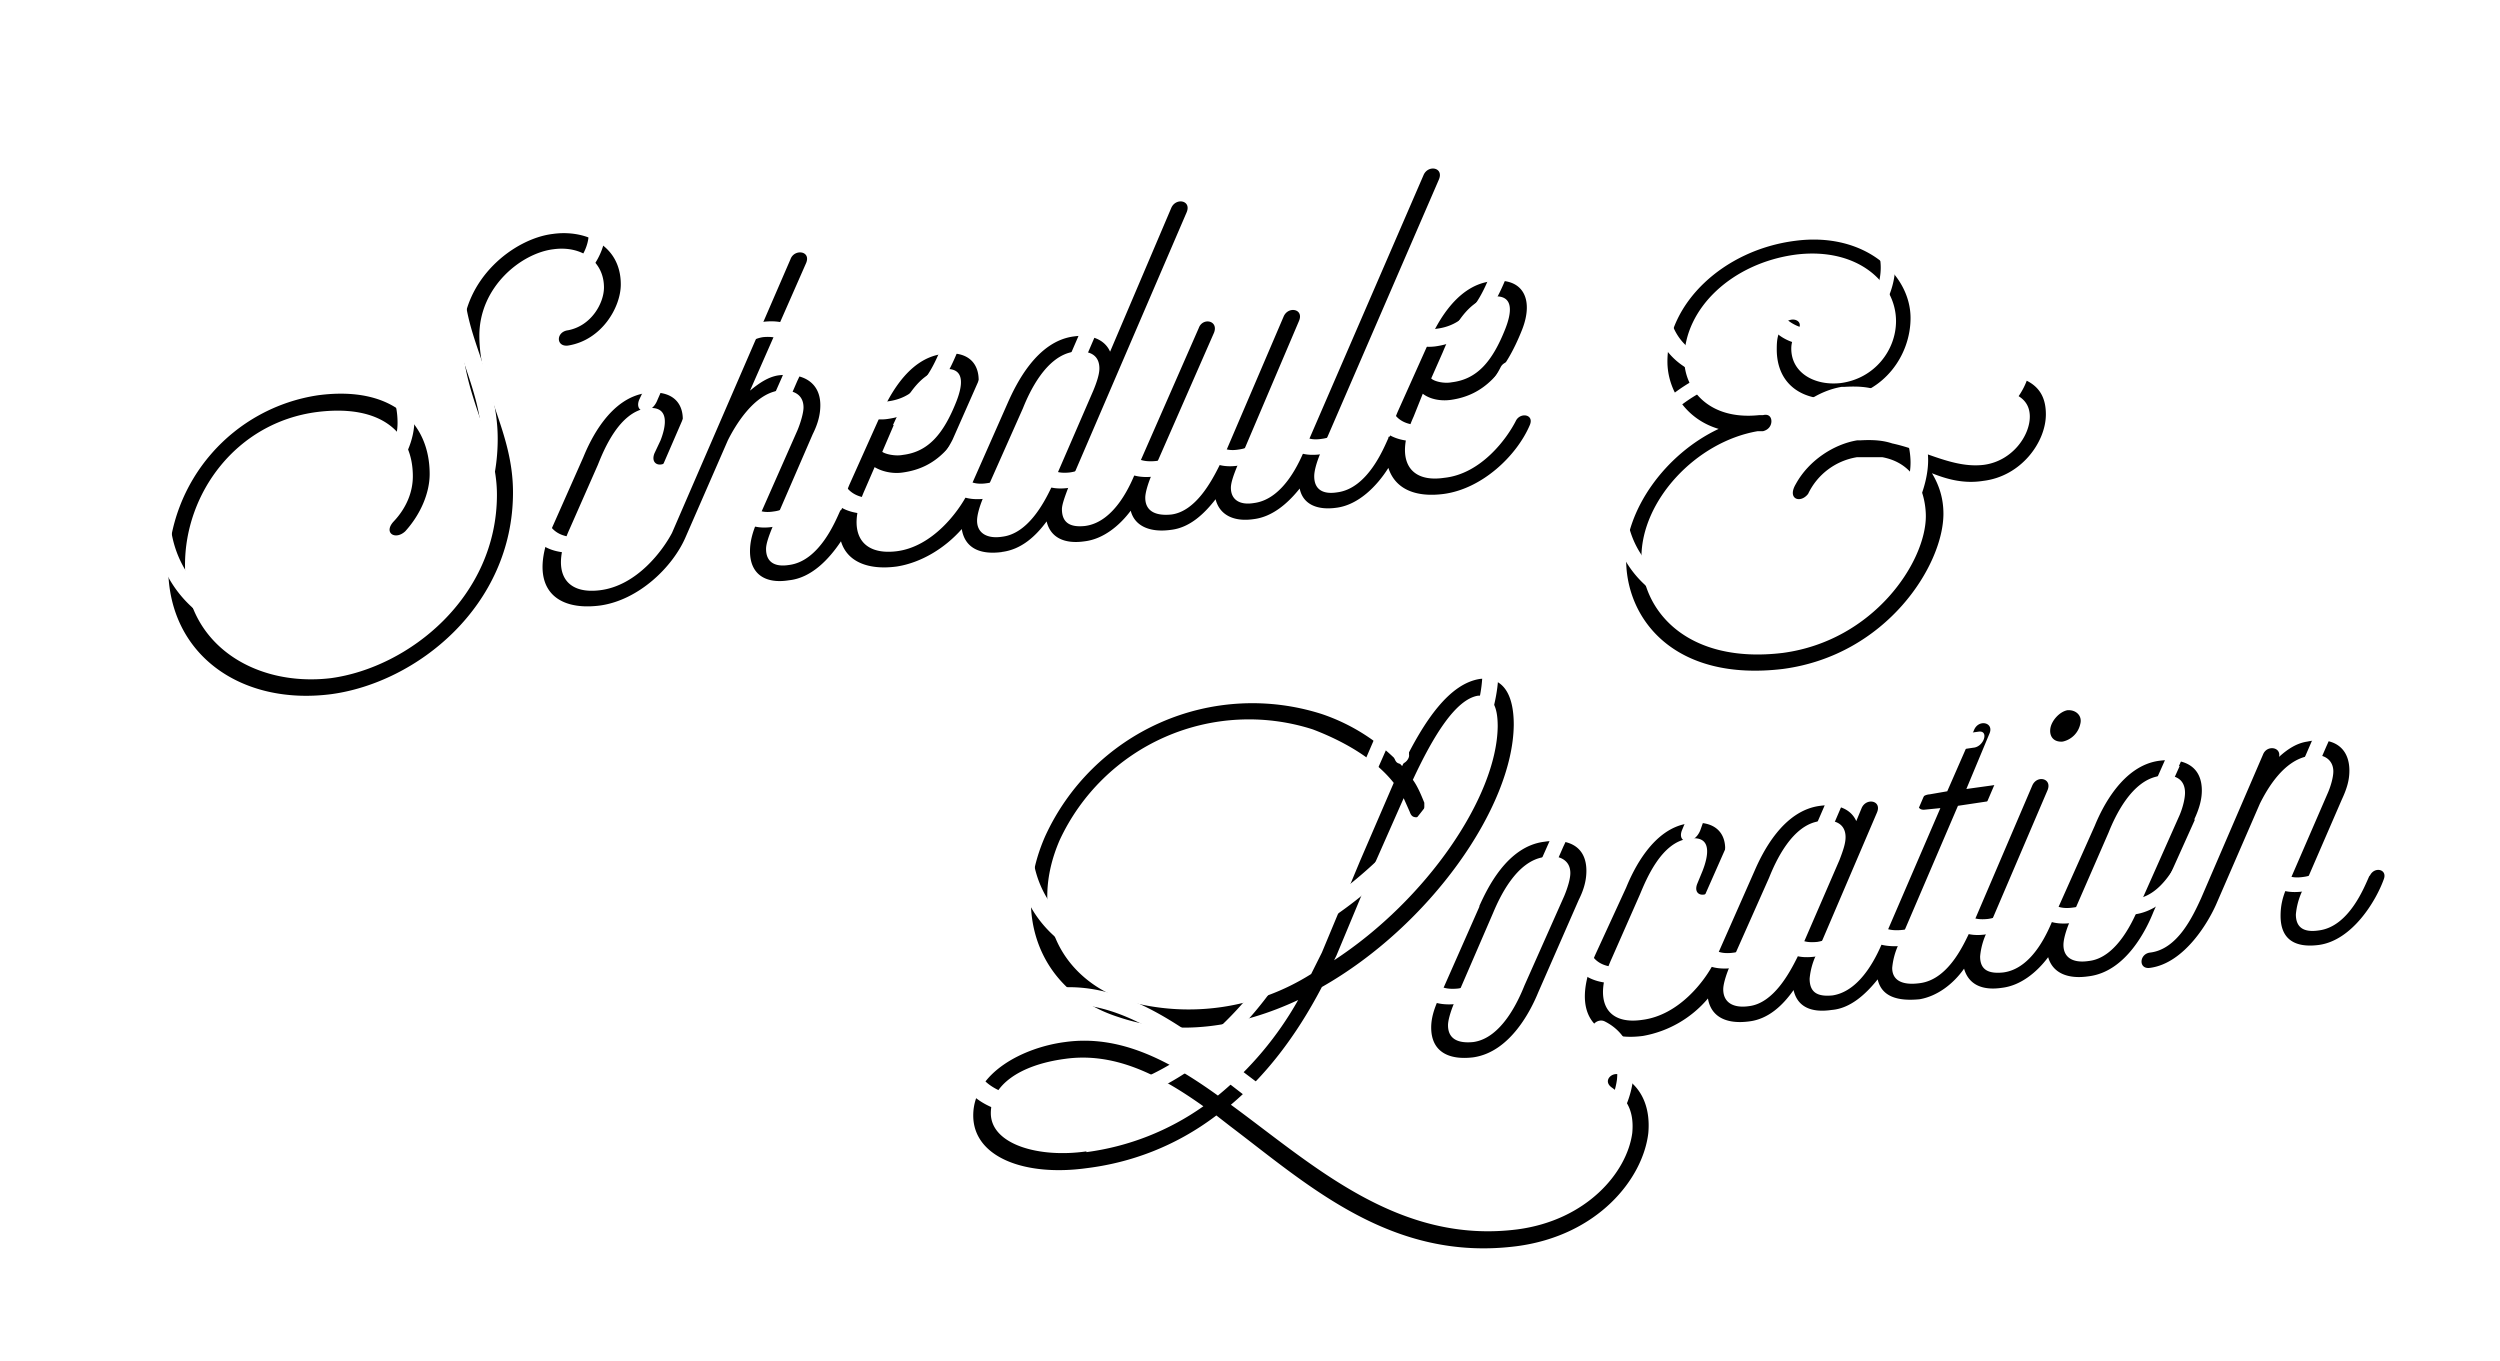 <svg width="327" height="178" xmlns="http://www.w3.org/2000/svg" xmlns:xlink="http://www.w3.org/1999/xlink" viewBox="0 0 327 178" style="background-color:blue">
  <title>
    Schedule &amp; Location
  </title>
  <style>
    @keyframes flicker {
      0%    { opacity: 1; }
      3%    { opacity: 0.4; }
      6%    { opacity: 1; }
      7%    { opacity: 0.4; }
      8%    { opacity: 1; }
      9%    { opacity: 0.4; }
      10%   { opacity: 1; }
      89%   { opacity: 1; }
      90%   { opacity: 0.4; }
      100%  { opacity: 0.4; }
    }

    #L  { animation: flicker 6s infinite step-end; }
    #et { animation: flicker 5s infinite 3s step-end; }
  </style>
  <defs>
    <filter id="glow" width="200%" height="200%" x="-50%" y="-50%" filterUnits="objectBoundingBox">
      <feOffset in="SourceAlpha" result="shadowOffsetOuter1"/>
      <feGaussianBlur in="shadowOffsetOuter1" result="shadowBlurOuter1" stdDeviation="5"/>
      <feColorMatrix in="shadowBlurOuter1" result="shadowMatrixOuter1" values="0 0 0 0 1 0 0 0 0 1 0 0 0 0 1 0 0 0 1 0"/>
      <feOffset dy="1" in="SourceAlpha" result="shadowOffsetOuter2"/>
      <feGaussianBlur in="shadowOffsetOuter2" result="shadowBlurOuter2" stdDeviation="7"/>
      <feColorMatrix in="shadowBlurOuter2" result="shadowMatrixOuter2" values="0 0 0 0 1 0 0 0 0 1 0 0 0 0 1 0 0 0 0.9 0"/>
      <feOffset dy="2" in="SourceAlpha" result="shadowOffsetOuter3"/>
      <feGaussianBlur in="shadowOffsetOuter3" result="shadowBlurOuter3" stdDeviation="10"/>
      <feColorMatrix in="shadowBlurOuter3" result="shadowMatrixOuter3" values="0 0 0 0 1 0 0 0 0 1 0 0 0 0 1 0 0 0 0.8 0"/>
      <feOffset dx="2" dy="2" in="SourceAlpha" result="shadowOffsetOuter4"/>
      <feGaussianBlur in="shadowOffsetOuter4" result="shadowBlurOuter4" stdDeviation="1"/>
      <feColorMatrix in="shadowBlurOuter4" result="shadowMatrixOuter4" values="0 0 0 0 0 0 0 0 0 0 0 0 0 0 0 0 0 0 0.697 0"/>
      <feOffset dy="2" in="SourceAlpha" result="shadowOffsetOuter5"/>
      <feGaussianBlur in="shadowOffsetOuter5" result="shadowBlurOuter5" stdDeviation="8"/>
      <feColorMatrix in="shadowBlurOuter5" result="shadowMatrixOuter5" values="0 0 0 0 0.314 0 0 0 0 0.888 0 0 0 0 0.76 0 0 0 0.649 0"/>
      <feMerge>
        <feMergeNode in="shadowMatrixOuter1"/>
        <feMergeNode in="shadowMatrixOuter2"/>
        <feMergeNode in="shadowMatrixOuter3"/>
        <feMergeNode in="shadowMatrixOuter4"/>
        <feMergeNode in="shadowMatrixOuter5"/>
      </feMerge>
    </filter>
    <path id="path-1" d="M271.2 118.7c-2 .3-3.3-.4-3.3-2.1 0-.7.3-1.8.8-3l5.1-11.7c.8-2 3-6.9 6.7-7.4 2-.3 3.3.4 3.3 2.2 0 .6-.2 1.7-.7 2.9l-5.2 11.7c-.8 2-3 7-6.7 7.4zm-38.1-.5c-1 2-3.1 6-6.3 6.4-2 .3-3.4-.4-3.4-2.2 0-.6.3-1.7.8-2.9l5.2-11.7c.8-2 3-7 6.7-7.4 2-.3 3.3.4 3.3 2.1 0 .8-.3 1.7-.8 3l-5.5 12.7zm52-18l-5.4 12c-.9 2.3-3.6 7.9-8.5 8.5-2.7.4-4.7-.4-5.3-2.5-1.5 2-3.6 3.7-6 4-2.6.4-4.4-.4-5-2.5-1.4 2-3.5 3.6-5.8 4-3 .3-5-.4-5.5-2.6-1.6 2-3.6 3.8-6 4-2.7.4-4.5-.4-5-2.6-1.4 2-3.3 3.8-5.8 4.1-3 .4-5-.6-5.4-3a14.4 14.4 0 0 1-8.5 4.9c-6 .8-9.8-2.6-6.2-10.7l4-8.7c.9-2.2 3.5-7.8 8.2-8.4 4.1-.6 5.8 2.1 4.1 6.2l-.6 1.7c-.8 2-3.1 1.8-2.4 0l.7-1.7c.7-1.8 1.4-4.7-1.8-4.2-3.6.4-5.6 5.4-6.4 7.3l-3.7 8.4c-2.5 5.5-.7 8.7 4 8 4.8-.6 8.2-5.1 9.4-7.5l5.3-12c1-2.3 3.7-7.9 8.6-8.5 2.2-.3 4 .4 4.7 2l.7-1.7c.6-1.4 2.7-1 2 .6l-8 18.7a9.2 9.2 0 0 0-.8 3c0 1.8 1 2.4 3 2.2 3.9-.6 6-5.7 6.6-7.1l7.5-17.4-2 .2c-1.5.2-1-1.9.6-2l2.3-.4 3.5-8c.6-1.5 2.7-1 2 .5l-3 7.2 3.6-.5c1.4-.2.7 2-.7 2.1l-4 .6-7.8 18.2a9.2 9.2 0 0 0-.8 3c0 1.7 1.4 2.3 3.6 2 4-.5 6-5.7 6.7-7v-.1l8-18.7c.6-1.5 2.7-1 2 .6l-8 18.7a9.1 9.1 0 0 0-.8 3c0 1.7 1 2.3 3 2.1 4-.5 6-5.7 6.6-7.1L272 101c.9-2.2 3.6-7.9 8.5-8.5 3.3-.4 5.5.8 5.5 3.9 0 1.1-.3 2.3-1 3.8zM267.8 90c-1.2.1-1.8-.7-1.6-1.8.2-1 1.2-2.1 2.2-2.3 1.1-.1 2 .7 1.7 1.8a3 3 0 0 1-2.3 2.3zM200 105c2-.2 3.4.5 3.4 2.2 0 .7-.3 1.8-.8 3l-5.2 11.7c-.8 2-3 6.9-6.7 7.4-2 .2-3.3-.4-3.3-2.2 0-.6.3-1.7.8-2.9l5.1-11.8c.8-1.9 3-6.8 6.7-7.3m-8.5 6.4c1-2.2 3.6-7.8 8.5-8.4 3.3-.5 5.5.7 5.5 3.8 0 1.2-.3 2.4-1 3.8l-5.3 12.1c-.9 2.2-3.6 7.8-8.5 8.5-3.3.4-5.5-.8-5.5-3.9 0-1.1.3-2.3 1-3.8l5.3-12zm116.5-4c.6-1.2 2.3-.8 1.8.5-1 2.8-4.1 8-8.5 8.6-3.1.4-5-.7-5-3.8 0-1.2.2-2.4.9-3.9l5.2-12c.5-1.1.8-2.3.8-3 0-1.6-1.4-2.5-3.3-2-3.2.6-5.3 4.2-6.3 6.2L288 111c-1 2.4-4.2 8-8.8 8.6-1.5.2-1.4-1.8 0-2 3.6-.4 5.6-4.7 6.7-7.1l8.1-18.8c.5-1.3 2.4-1 2.1.3 1.1-1 2.3-1.8 3.7-2 3.3-.7 5.5.7 5.5 3.8 0 1.2-.3 2.3-1 3.8l-5.2 12a9.2 9.2 0 0 0-.8 3c0 1.7 1 2.4 3 2.1 4-.5 6-5.8 6.6-7.1z"/>
    <path id="path-3" d="M140.1 143.6c-6.2.9-12.5-.9-12.5-5 0-3.6 3.7-6.3 9.7-7.1 6.4-.9 12.2 2 18.1 6.2a34.2 34.2 0 0 1-15.3 6m5.2-19.8c-8.8-3-12.8-11.5-8.7-21a27.3 27.3 0 0 1 33.1-14.5c3.7 1.4 8 3.7 10.6 7l-4.4 10.2-5 12-1.4 2.8a30 30 0 0 1-24.2 3.5m36.3-26.5l.8 1.8c.2.6.5.7.9.7.5 0 1.1-.7 1-1.2V98c-.4-1-.9-2.2-1.5-3 2.7-5.8 5.6-10.5 8.5-11 1.8-.1 2.6 1.2 2.6 4-.1 9.2-9.3 22.7-21.4 30.6l.3-.6 5-12 3.8-8.6m28.3 36.2c-1-.5-2.4.8-1 1.7 1.6 1.2 2.9 2.7 2.6 5.9-.7 5.2-6 11.4-15 12.6-15.6 2-26.7-8.4-37.5-16.3 4.4-3.7 8.4-8.7 11.9-15.4 14.1-8 25-23.5 25.1-34.3 0-4-1.4-6.3-4.4-6-4 .6-7.3 5.4-10.2 11.4a25.4 25.4 0 0 0-10.5-6.8 29.8 29.8 0 0 0-36.2 16c-4.6 10.5-.4 20.4 9.5 23.6 7.9 2.7 16.1 1.3 23.6-2.2a44 44 0 0 1-10.5 12.5c-6.4-4.6-12.8-8-20-7-5.4.7-12 4-12 9.6 0 5.5 6.8 8 14.8 6.9 5.7-.7 11.6-2.8 17-6.9l1.8 1.4c10.3 7.8 21.2 17.8 37.5 15.7 10.6-1.4 16.5-8.8 17.2-14.8.3-3.4-.9-6.2-3.7-7.6"/>
    <path id="path-5" d="M210.7 66.2c0 7.8 6.3 16 20.5 14.3 13.6-1.8 21-13.6 21-20.3 0-2.1-.6-3.8-1.5-5.3 2 .8 4.2 1.4 6.7 1 5-.6 8.2-5.1 8.2-8.7 0-2-.7-3.5-2.5-4.4-1.3-.6-2.6 1.5-1.1 2 1 .6 1.5 1.5 1.5 2.7 0 2.5-2.3 5.8-6 6.3-4 .5-7.8-1.9-12-2.8-1.2-.4-2.5-.5-4.2-.4h-.4c-3 .5-6.3 2.6-8 5.7-1.2 2 .6 2.6 1.6 1.3a8.6 8.6 0 0 1 6.4-4.8h3.3c5.4 1 5.7 6.5 5.7 7.7 0 6-6.8 16.3-18.7 17.9-12.4 1.5-18.5-5.4-18.5-12.5 0-7.4 7.1-15.1 15.2-16.5h.7c.8-.2 1.1-.8 1.1-1.3s-.3-1-1.1-.8h-.5c-6.7.7-9.8-3.5-9.8-7.3 0-6.7 6.3-12.6 14.6-13.7C241 25.3 246 30 246 35c0 3.8-2.8 7.5-7.2 8.1-3.4.4-6.5-1.3-6.5-4.5 0-1 .4-1.7.8-2.4 1-1.1-.6-2-1.7-.9-.9 1.2-1 2.1-1 3.4 0 4.6 3.4 7 8.4 6.4 5.6-.7 9.1-5.6 9.1-10.5 0-5.7-6-11.3-15.1-10.1-9.4 1.2-16.7 8.2-16.7 15.8 0 3.6 2.3 7.5 6.7 8.8-7 3.3-12.2 10.6-12.2 17.2"/>
    <path id="path-7" d="M131.8 46.4c.8-2 3-6.9 6.7-7.4 2-.2 3.3.4 3.3 2.2 0 .7-.3 1.7-.8 2.9l-5.2 12-.3.7c-1 2.1-3.1 6-6.4 6.4-1.9.3-3.3-.4-3.3-2.1 0-.7.3-1.8.8-3l5.2-11.7zm-17 2.2c.9-1.9 2.9-6.8 6.5-7.3 3.2-.4 2.5 2.4 1.8 4.2-1.7 4.3-3.7 6.6-7 7-1 .2-2.3-.1-2.7-.4l1.5-3.5zm71.9-9.5c.8-1.9 2.8-6.8 6.4-7.3 3.2-.4 2.5 2.4 1.8 4.2-1.7 4.3-3.7 6.6-7 7-1 .2-2.3-.1-2.7-.5l1.5-3.4zM129 65.2c2.6-.3 4.5-2.1 5.9-4 .5 2.1 2.3 3 5 2.6 2.4-.3 4.5-2 6-4 .5 2 2.5 2.9 5.3 2.5 2.5-.3 4.4-2.2 5.8-4 .5 2 2.3 3 5 2.6 2.4-.3 4.4-2 6-4 .4 2 2.2 2.9 4.9 2.5 2.8-.4 5.2-2.8 6.7-5.2.9 2.8 3.6 3.9 7.3 3.4 5-.7 9.5-5 11.2-9 .6-1.4-1.2-1.7-1.8-.6-1.2 2.4-4.6 7-9.4 7.5-4.7.7-6.5-2.5-4-8l1.2-3c.9.7 2.3 1 3.7.8 4.2-.6 7-3.4 9.3-9.2 1.6-4.1 0-6.9-4.1-6.3-4.8.6-7.4 6.2-8.3 8.4l-3.9 8.7a18 18 0 0 0-1 3.2c-.1 0-.2 0-.2.2-.6 1.3-2.7 6.6-6.7 7.1-1.9.3-3-.4-3-2.1 0-.7.3-1.8.8-3l15.5-35.8c.7-1.6-1.4-2-2-.6l-15.5 35.8c-.6 1.4-2.7 6.6-6.7 7.1-1.8.3-3-.4-3-2 0-.7.4-1.8.9-3l8-18.8c.7-1.6-1.4-2-2-.6l-8 18.7-.4.8c-1 2-3.1 6-6.3 6.4-2 .2-3.4-.4-3.4-2.2 0-.6.3-1.7.8-2.9l8.2-18.7c.6-1.6-1.5-2-2-.6l-8.2 18.7c-.6 1.5-2.7 6.7-6.7 7.2-1.9.2-3-.4-3-2.2 0-.6.4-1.7.9-3l15.4-35.8c.7-1.6-1.4-2-2-.6L143.2 39c-.7-1.6-2.5-2.3-4.7-2-4.9.6-7.6 6.3-8.6 8.5l-5.3 12c-1.2 2.4-4.6 7-9.3 7.6-4.8.6-6.6-2.6-4.2-8l1.3-3c1 .6 2.4.9 3.7.7 4.3-.6 7-3.4 9.3-9.2 1.6-4.1 0-6.9-4.1-6.3-4.8.6-7.3 6.2-8.3 8.4l-3.9 8.7a18 18 0 0 0-1 3.2l-.2.2c-.6 1.3-2.7 6.6-6.7 7.1-1.9.3-3-.4-3-2.1 0-.7.4-1.8.9-3l5.2-12c.7-1.4 1-2.6 1-3.8 0-3-2.3-4.3-5.5-3.9-1.3.2-2.5 1-3.7 2l7.3-16.6c.8-1.7-1.5-2-2-.6L85.9 62.7c-1.2 2.3-4.6 6.9-9.4 7.5-4.7.6-6.5-2.5-4-8l3.7-8.4c.8-2 2.8-6.9 6.4-7.4 3.1-.4 2.5 2.4 1.8 4.2l-.8 1.7c-.7 1.8 1.6 2.1 2.4 0l.7-1.6c1.6-4.1 0-6.8-4.1-6.3-4.8.6-7.4 6.2-8.3 8.4l-3.9 8.8c-3.6 8 0 11.4 6.1 10.6 5-.7 9.5-5 11.2-9l5.5-12.6c1-2 3.4-6 6.6-6.5 2-.2 3.3.5 3.3 2.2 0 .6-.3 1.8-.8 3l-5.3 12c-.6 1.4-.9 2.6-.9 3.8 0 3 2 4.3 5.1 3.8 2.9-.3 5.2-2.7 6.8-5.1.8 2.7 3.6 3.8 7.3 3.3 3.2-.5 6.3-2.4 8.5-4.9.4 2.5 2.4 3.4 5.3 3z"/>
    <path id="path-9" d="M70.4 25.6c3.7-.5 6.6 1.6 6.6 5 0 2-1.6 5-4.7 5.6-1.6.2-1.6 2.2 0 2 4.4-.7 6.9-5 6.9-8 0-5.2-4.7-7.2-8.9-6.6-5 .6-11.8 5.8-11.8 13.6 0 7.4 4.5 13.5 4.5 20.5 0 13.4-11.5 22.6-21.7 24-10 1.2-19.1-4.5-19.1-14.8 0-9.4 6.7-18.6 17.2-20C48 45.8 52 49.7 52 55.3c0 2-.8 4.1-2.5 5.9-1.4 1.5.2 2.5 1.5 1.3 2-2.2 3.2-5 3.2-7.5 0-6.6-4.8-11.6-14.6-10.3A23 23 0 0 0 20 67.2c0 11.5 9.6 18.1 21.3 16.6 11.2-1.5 23.8-11.5 23.8-26.4 0-8-4.4-13.3-4.4-20.5 0-6.4 5.5-10.8 9.7-11.3"/>
  </defs>
  <g id="schedule-location" fill="none" fill-rule="evenodd">
    <g id="ocation">
      <use fill="#000" filter="url(#glow)" xlink:href="#path-1"/>
      <use fill="#FFF" xlink:href="#path-1"/>
    </g>
    <g id="L">
      <use fill="#000" filter="url(#glow)" xlink:href="#path-3"/>
      <use fill="#FFF" xlink:href="#path-3"/>
    </g>
    <g id="et">
      <use fill="#000" filter="url(#glow)" xlink:href="#path-5"/>
      <use fill="#FFF" xlink:href="#path-5"/>
    </g>
    <g id="chedule">
      <use fill="#000" filter="url(#glow)" xlink:href="#path-7"/>
      <use fill="#FFF" xlink:href="#path-7"/>
    </g>
    <g id="S">
      <use fill="#000" filter="url(#glow)" xlink:href="#path-9"/>
      <use fill="#FFF" xlink:href="#path-9"/>
    </g>
  </g>
</svg>